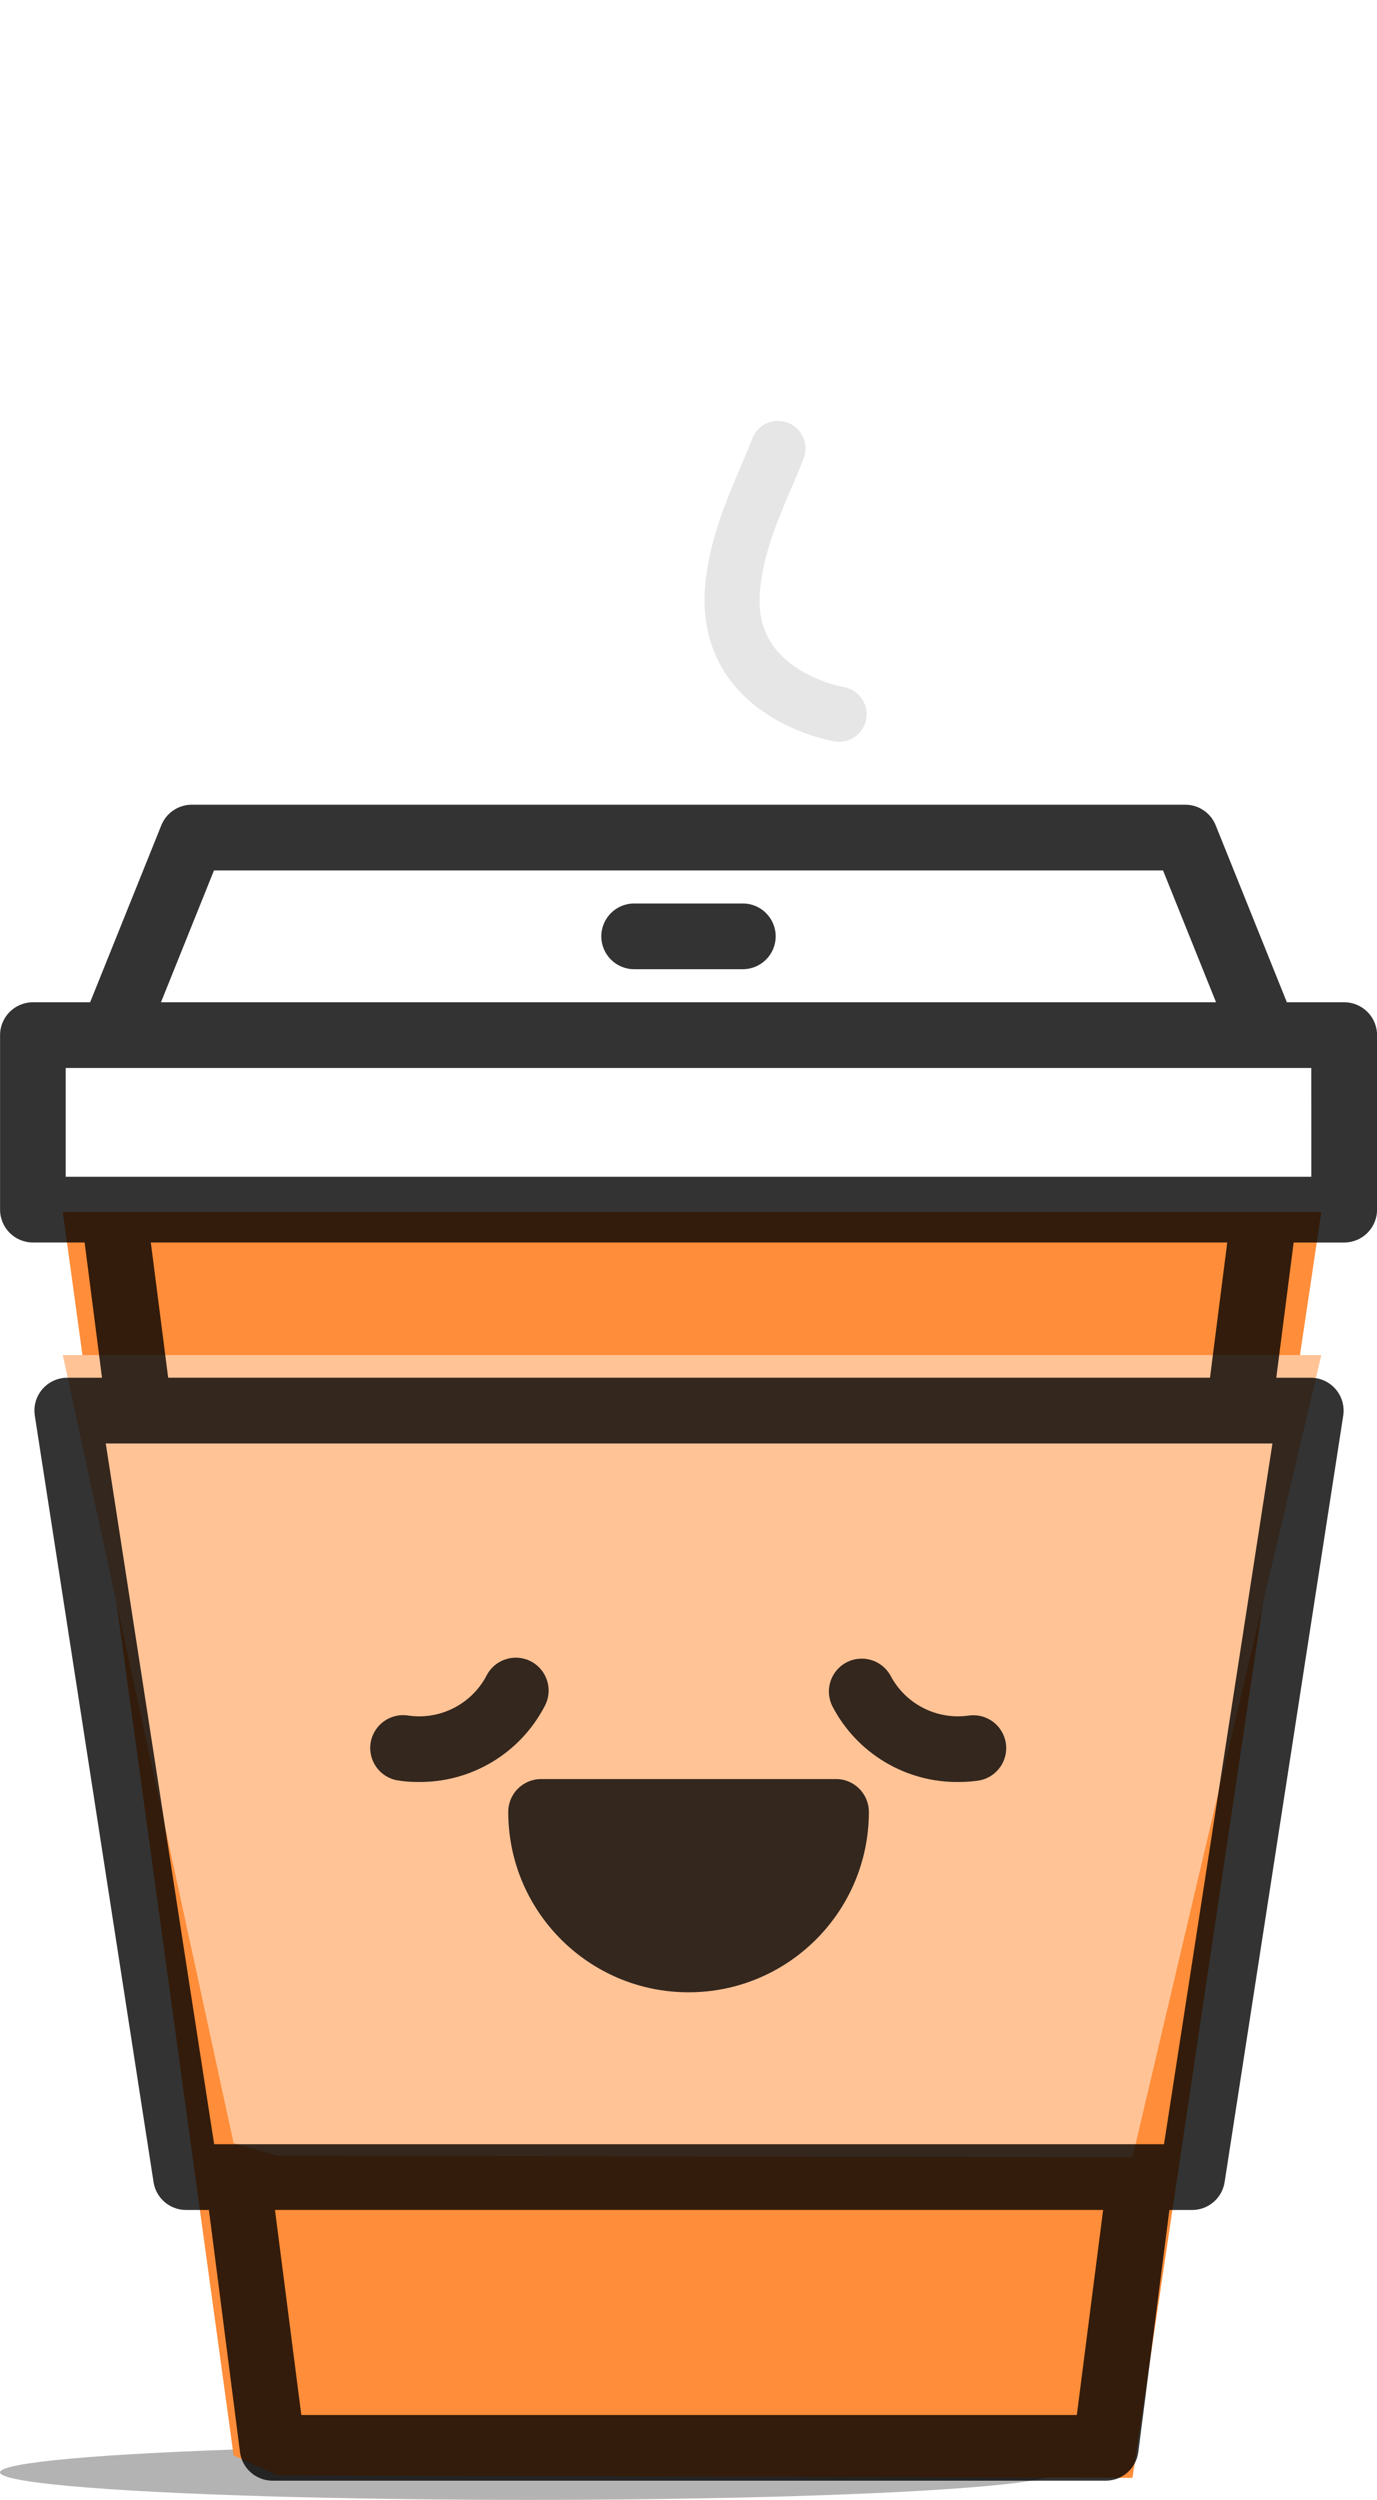 <svg id="e8i6yazdyb0r1" xmlns="http://www.w3.org/2000/svg" xmlns:xlink="http://www.w3.org/1999/xlink" viewBox="0 0 125.145 227.103" shape-rendering="geometricPrecision" text-rendering="geometricPrecision"><style><![CDATA[#e8i6yazdyb0r11 {animation: e8i6yazdyb0r11_c_o 3000ms linear 1 normal forwards}@keyframes e8i6yazdyb0r11_c_o { 0% {opacity: 0} 23.333% {opacity: 0.8} 33.333% {opacity: 0} 100% {opacity: 0} }#e8i6yazdyb0r12 {animation: e8i6yazdyb0r12_c_o 3000ms linear 1 normal forwards}@keyframes e8i6yazdyb0r12_c_o { 0% {opacity: 0.1} 23.333% {opacity: 0.8} 33.333% {opacity: 0} 100% {opacity: 0} }]]></style><g id="e8i6yazdyb0r2" transform="matrix(1 0 0 1 -13.855 -1)"><ellipse id="e8i6yazdyb0r3" rx="48" ry="2.5" transform="matrix(1 0 0 1 61.855 225.603)" opacity="0.3" fill="rgb(0,0,0)" stroke="none" stroke-width="1"/><path id="e8i6yazdyb0r4" d="M19.561,111.103L133.938,111.103L116.777,226.103L39.086,225.87L35.086,224.076L19.561,111.103Z" fill="rgb(255,141,57)" stroke="none" stroke-width="1"/><path id="e8i6yazdyb0r5" d="M19.561,124.103L133.938,124.103L116.777,196.982L39.086,196.834L35.086,195.697L19.561,124.103Z" fill="rgb(255,195,150)" stroke="none" stroke-width="1"/><path id="e8i6yazdyb0r6" d="M136.015,92.052L130.808,92.052L124.339,75.972C123.883,74.842,122.787,74.102,121.568,74.103L31.288,74.103C30.069,74.102,28.973,74.842,28.517,75.972L22.046,92.052L16.846,92.052C15.197,92.052,13.861,93.388,13.861,95.037L13.861,95.037L13.861,110.89C13.861,112.539,15.197,113.875,16.846,113.875L16.846,113.875L21.546,113.875L23.125,126.16L19.979,126.16C18.33,126.154,16.989,127.485,16.983,129.134C16.982,129.291,16.994,129.448,17.018,129.603L27.81,199.236C28.035,200.691,29.287,201.765,30.76,201.765L32.841,201.765L35.665,223.759C35.859,225.247,37.127,226.36,38.627,226.359L114.346,226.359C115.846,226.36,117.114,225.247,117.308,223.759L120.132,201.766L122.201,201.766C123.673,201.766,124.926,200.693,125.151,199.238L135.931,129.603C136.183,127.974,135.067,126.449,133.438,126.196C133.286,126.172,133.132,126.161,132.978,126.161L129.846,126.161L131.425,113.876L136.02,113.876C137.669,113.876,139.005,112.54,139.005,110.891L139.005,110.891L139.005,95.037C139.005,93.388,137.669,92.052,136.02,92.052C136.018,92.052,136.017,92.052,136.015,92.052ZM33.303,80.074L119.553,80.074L124.372,92.052L28.485,92.052L33.303,80.074ZM111.719,220.391L41.239,220.391L38.846,201.764L114.109,201.764L111.719,220.391ZM119.642,195.791L33.318,195.791L23.466,132.131L129.498,132.131L119.642,195.791ZM123.822,126.158L29.139,126.158L27.562,113.875L125.39,113.875L123.822,126.158ZM133.03,107.903L19.827,107.903L19.827,98.022L133.027,98.022L133.03,107.903Z" opacity="0.8" fill="rgb(0,0,0)" stroke="none" stroke-width="1"/><path id="e8i6yazdyb0r7" d="M81.365,83.077L71.489,83.077C69.84,83.077,68.503,84.414,68.503,86.063C68.503,87.712,69.84,89.048,71.489,89.048L81.365,89.048C83.014,89.048,84.351,87.711,84.351,86.063C84.351,84.414,83.014,83.077,81.365,83.077Z" opacity="0.8" fill="rgb(0,0,0)" stroke="none" stroke-width="1"/><path id="e8i6yazdyb0r8" d="M89.831,162.619L63.031,162.619C61.382,162.619,60.046,163.955,60.046,165.604C60.046,174.654,67.383,181.991,76.433,181.991C85.483,181.991,92.82,174.654,92.82,165.604C92.82,163.955,91.484,162.619,89.835,162.619C89.834,162.619,89.832,162.619,89.831,162.619Z" opacity="0.8" fill="rgb(0,0,0)" stroke="none" stroke-width="1"/><path id="e8i6yazdyb0r9" d="M101.852,156.857C98.975,157.25,96.159,155.807,94.797,153.242C94.011,151.792,92.198,151.254,90.749,152.04C89.327,152.811,88.777,154.575,89.51,156.018C91.744,160.305,96.207,162.963,101.04,162.885C101.658,162.888,102.275,162.839,102.885,162.739C104.504,162.425,105.561,160.857,105.247,159.239C104.941,157.661,103.44,156.609,101.852,156.858L101.852,156.857Z" opacity="0.8" fill="rgb(0,0,0)" stroke="none" stroke-width="1"/><path id="e8i6yazdyb0r10" d="M63.345,156.018C64.141,154.574,63.615,152.759,62.171,151.963C60.727,151.167,58.912,151.693,58.116,153.137C58.097,153.172,58.078,153.207,58.061,153.242C56.702,155.81,53.882,157.255,51.003,156.857C49.379,156.573,47.832,157.659,47.547,159.283C47.262,160.907,48.349,162.454,49.973,162.739C50.582,162.839,51.198,162.888,51.815,162.885C56.648,162.96,61.109,160.303,63.345,156.018Z" opacity="0.8" fill="rgb(0,0,0)" stroke="none" stroke-width="1"/></g><path id="e8i6yazdyb0r11" d="M59.263,64.885C59.263,64.885,48.456,63.125,49.613,53.06C50.77,42.995,58.812,37.278,52.9,27.7" transform="matrix(1 0 0 1 0.253 0)" opacity="0" fill="none" stroke="rgb(0,0,0)" stroke-width="5" stroke-linecap="round" stroke-miterlimit="10" stroke-dashoffset="43.64" stroke-dasharray="43.64"/><path id="e8i6yazdyb0r12" d="M76.263,64.885C76.263,64.885,65.456,63.125,66.613,53.06C67.77,42.995,75.812,37.278,69.9,27.7C63.988,18.122,76.263,5.546,76.263,5.546" opacity="0.1" fill="none" stroke="rgb(0,0,0)" stroke-width="5" stroke-linecap="round" stroke-miterlimit="10" stroke-dashoffset="10" stroke-dasharray="40"/></svg>